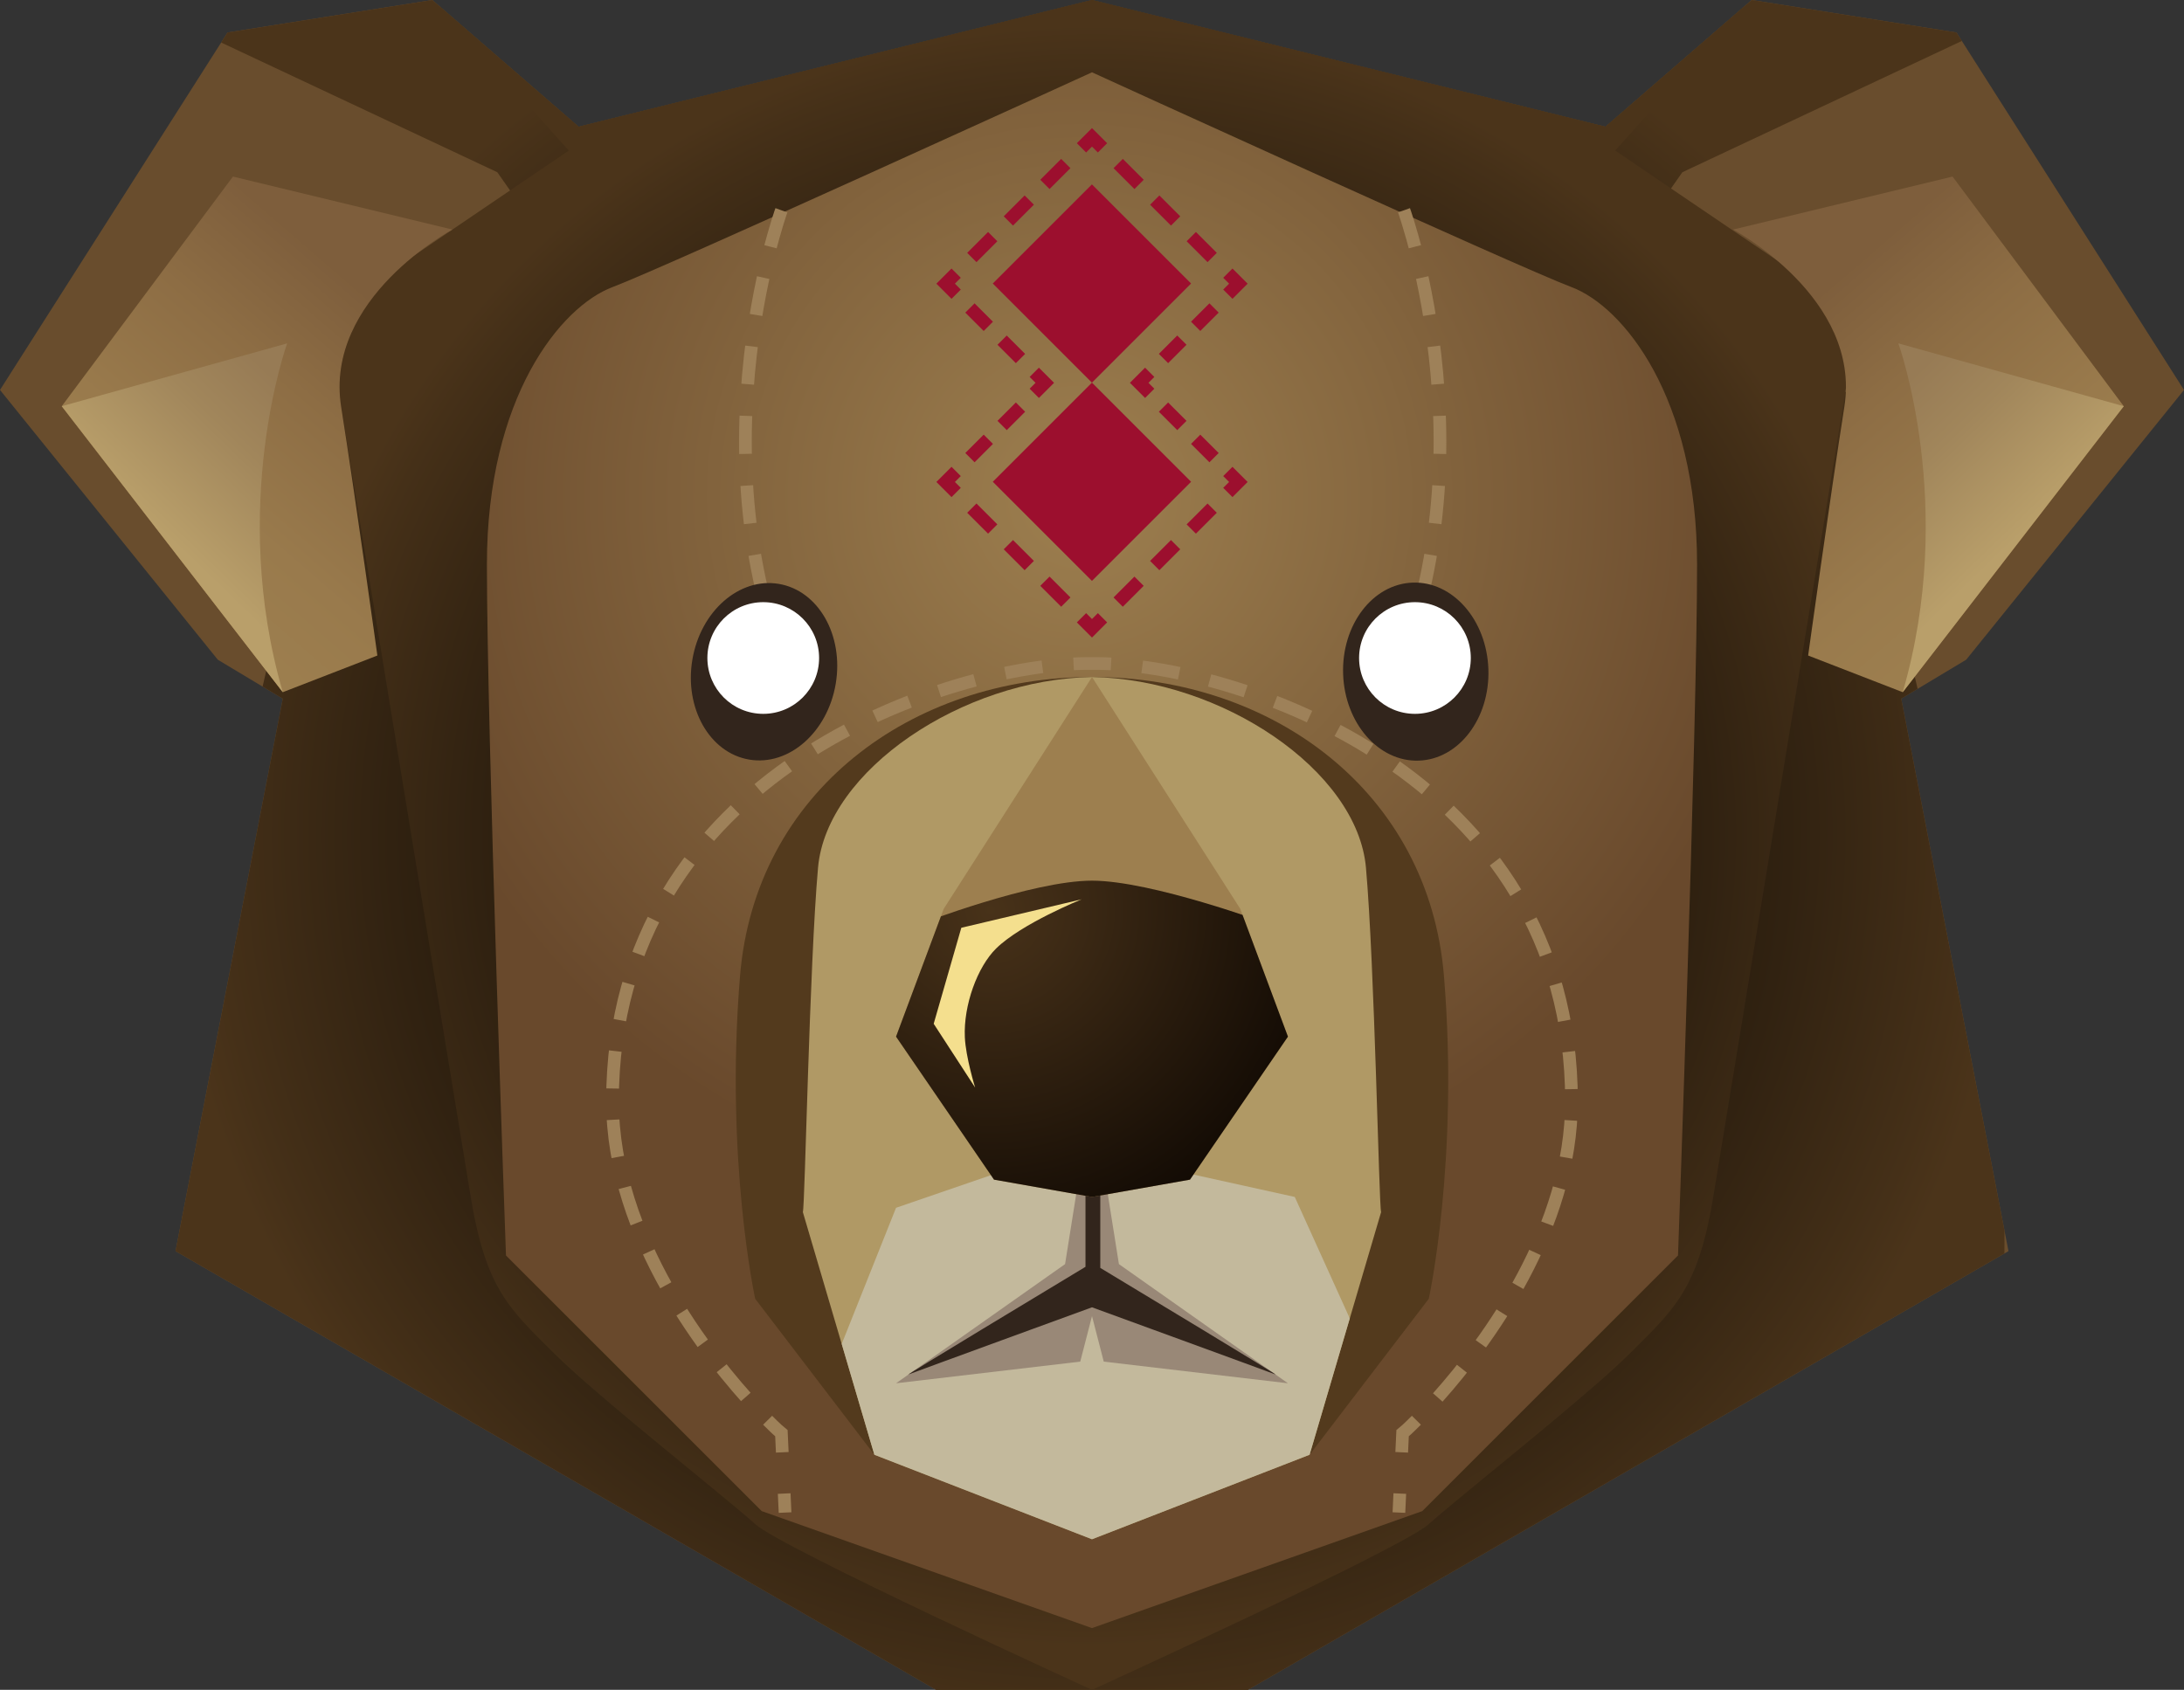 <?xml version="1.0" encoding="utf-8"?>
<!-- Generator: Adobe Illustrator 17.0.0, SVG Export Plug-In . SVG Version: 6.00 Build 0)  -->
<!DOCTYPE svg PUBLIC "-//W3C//DTD SVG 1.1//EN" "http://www.w3.org/Graphics/SVG/1.1/DTD/svg11.dtd">
<svg version="1.1" id="Layer_1" xmlns="http://www.w3.org/2000/svg" xmlns:xlink="http://www.w3.org/1999/xlink" x="0px" y="0px"
	 width="247.828px" height="191.8px" viewBox="0 0 247.828 191.8" enable-background="new 0 0 247.828 191.8" xml:space="preserve">
<rect x="0" y="0" width="247.828" height="191.8" fill="#333333" stroke="none"/>
<g>
	<defs>
		<polygon id="SVGID_1_" points="223.115,74.876 247.828,44.261 222.008,3.689 198.771,0 182.173,14.385 123.914,0 65.654,14.385 
			49.056,0 25.819,3.689 0,44.261 24.712,74.876 32.089,79.301 19.918,142.005 106.227,191.8 123.914,191.8 141.6,191.8 
			227.91,142.005 215.738,79.301 		"/>
	</defs>
	<use xlink:href="#SVGID_1_"  overflow="visible" fill="#694D2D"/>
	<clipPath id="SVGID_2_">
		<use xlink:href="#SVGID_1_"  overflow="visible"/>
	</clipPath>
	<radialGradient id="SVGID_3_" cx="123.669" cy="94.793" r="104.315" gradientUnits="userSpaceOnUse">
		<stop  offset="0" style="stop-color:#000000"/>
		<stop  offset="0.186" style="stop-color:#020100"/>
		<stop  offset="0.376" style="stop-color:#110A03"/>
		<stop  offset="0.567" style="stop-color:#1F1607"/>
		<stop  offset="0.76" style="stop-color:#312211"/>
		<stop  offset="0.952" style="stop-color:#453018"/>
		<stop  offset="1" style="stop-color:#4B341A"/>
	</radialGradient>
	<path clip-path="url(#SVGID_2_)" fill="url(#SVGID_3_)" d="M209.839,44.876l-22.377-20.41l3.442-4.918l36.639-17.213l-28.77-10.573
		l-74.86-1.71v-0.011l-0.244,0.006l-0.245-0.006v0.011l-74.86,1.71L19.794,2.336l36.639,17.213l3.442,4.918l-22.376,20.41
		l-17.705,75.982c0,0,0.246,41.802,0,42.048c-0.246,0.246,95.162,36.64,95.162,36.64l8.713-1.025l8.713,1.025
		c0,0,95.407-36.394,95.161-36.64c-0.245-0.246,0-42.048,0-42.048L209.839,44.876z"/>
	<radialGradient id="SVGID_4_" cx="123.914" cy="94.855" r="92.063" gradientUnits="userSpaceOnUse">
		<stop  offset="0" style="stop-color:#000000"/>
		<stop  offset="0.186" style="stop-color:#020100"/>
		<stop  offset="0.376" style="stop-color:#110A03"/>
		<stop  offset="0.567" style="stop-color:#1F1607"/>
		<stop  offset="0.76" style="stop-color:#312211"/>
		<stop  offset="0.952" style="stop-color:#453018"/>
		<stop  offset="1" style="stop-color:#4B341A"/>
	</radialGradient>
	<path clip-path="url(#SVGID_2_)" fill="url(#SVGID_4_)" d="M183.28,17.089l17.212-19.18h-76.578v0H47.335l17.213,19.18
		L37.007,35.778c0,0,15.75,96.183,16.458,100.369c1.738,10.285,4.444,12.498,9.362,17.416c4.917,4.917,19.918,16.72,22.868,19.425
		c2.951,2.705,38.219,18.812,38.219,18.812l0,0c0,0,35.267-16.106,38.219-18.811c2.95-2.705,17.951-14.508,22.868-19.426
		c4.917-4.917,7.623-7.131,9.361-17.416c0.708-4.186,16.458-100.369,16.458-100.369L183.28,17.089z"/>
	<radialGradient id="SVGID_5_" cx="122.499" cy="56.377" r="80.071" gradientUnits="userSpaceOnUse">
		<stop  offset="0" style="stop-color:#9D7F4F"/>
		<stop  offset="1" style="stop-color:#69492C"/>
	</radialGradient>
	<path clip-path="url(#SVGID_2_)" fill="url(#SVGID_5_)" d="M178.312,32.582c-5.901-2.213-54.398-24.375-54.398-24.375
		S75.417,30.368,69.515,32.582c-5.901,2.213-14.263,12.541-14.263,31.475c0,18.934,2.164,78.441,2.164,78.441l29.017,29.015
		l37.481,13.28v-0.002l37.48-13.278l29.017-29.016c0,0,2.163-59.507,2.163-78.44S184.213,34.795,178.312,32.582z"/>
</g>
<g>
	<defs>
		<path id="SVGID_6_" d="M26.434,20.041l24.903,6.014c0,0-14.576,7.756-12.625,20.121c1.609,10.204,4.11,28.228,4.11,28.228
			l-10.732,4.161L7.008,46.105L26.434,20.041z"/>
	</defs>
	<linearGradient id="SVGID_7_" gradientUnits="userSpaceOnUse" x1="17.293" y1="67.281" x2="44.449" y2="35.856">
		<stop  offset="0" style="stop-color:#9D7F4F"/>
		<stop  offset="0.309" style="stop-color:#997A4C"/>
		<stop  offset="0.682" style="stop-color:#8D6D44"/>
		<stop  offset="1" style="stop-color:#7E5E3C"/>
	</linearGradient>
	<use xlink:href="#SVGID_6_"  overflow="visible" fill="url(#SVGID_7_)"/>
	<clipPath id="SVGID_8_">
		<use xlink:href="#SVGID_6_"  overflow="visible"/>
	</clipPath>
	<linearGradient id="SVGID_9_" gradientUnits="userSpaceOnUse" x1="19.956" y1="61.914" x2="34.925" y2="46.462">
		<stop  offset="0" style="stop-color:#B99F6A"/>
		<stop  offset="0.628" style="stop-color:#A1865B"/>
		<stop  offset="1" style="stop-color:#977B55"/>
	</linearGradient>
	<path clip-path="url(#SVGID_8_)" fill="url(#SVGID_9_)" d="M7.008,46.105l25.574-7.131c0,0-6.639,18.442-0.492,39.589L5.778,62.089
		L7.008,46.105z"/>
</g>
<g>
	<defs>
		<path id="SVGID_10_" d="M221.565,20.041l-24.903,6.014c0,0,14.576,7.756,12.626,20.121c-1.609,10.204-4.11,28.228-4.11,28.228
			l10.732,4.161l25.081-32.458L221.565,20.041z"/>
	</defs>
	
		<linearGradient id="SVGID_11_" gradientUnits="userSpaceOnUse" x1="1689.477" y1="67.281" x2="1716.634" y2="35.856" gradientTransform="matrix(-1 0 0 1 1920.184 0)">
		<stop  offset="0" style="stop-color:#9D7F4F"/>
		<stop  offset="0.309" style="stop-color:#997A4C"/>
		<stop  offset="0.682" style="stop-color:#8D6D44"/>
		<stop  offset="1" style="stop-color:#7E5E3C"/>
	</linearGradient>
	<use xlink:href="#SVGID_10_"  overflow="visible" fill="url(#SVGID_11_)"/>
	<clipPath id="SVGID_12_">
		<use xlink:href="#SVGID_10_"  overflow="visible"/>
	</clipPath>
	
		<linearGradient id="SVGID_13_" gradientUnits="userSpaceOnUse" x1="1692.141" y1="61.914" x2="1707.11" y2="46.462" gradientTransform="matrix(-1 0 0 1 1920.184 0)">
		<stop  offset="0" style="stop-color:#B99F6A"/>
		<stop  offset="0.628" style="stop-color:#A1865B"/>
		<stop  offset="1" style="stop-color:#977B55"/>
	</linearGradient>
	<path clip-path="url(#SVGID_12_)" fill="url(#SVGID_13_)" d="M240.991,46.105l-25.573-7.131c0,0,6.639,18.442,0.492,39.589
		l26.311-16.475L240.991,46.105z"/>
</g>
<g>
	<g>
		
			<line fill="none" stroke="#9E8159" stroke-width="1.44" stroke-miterlimit="10" x1="158.741" y1="171.679" x2="158.841" y2="169.521"/>
		<path fill="none" stroke="#9E8159" stroke-width="1.44" stroke-miterlimit="10" d="M159.058,164.841l0.101-2.157
			c0.107-0.081,0.68-0.594,1.564-1.484"/>
		<path fill="none" stroke="#9E8159" stroke-width="1.44" stroke-miterlimit="10" stroke-dasharray="4.26,3.55" d="
			M163.152,158.614c5.623-6.307,15.172-19.209,15.172-33.628c0-37.448-38.515-49.682-54.064-49.682h-0.692
			c-15.55,0-54.064,12.234-54.064,49.682c0,15.5,11.036,29.249,16.367,34.934"/>
		<path fill="none" stroke="#9E8159" stroke-width="1.44" stroke-miterlimit="10" d="M87.105,161.2
			c0.884,0.89,1.456,1.403,1.564,1.484l0.1,2.157"/>
		
			<line fill="none" stroke="#9E8159" stroke-width="1.44" stroke-miterlimit="10" x1="88.985" y1="169.521" x2="89.085" y2="171.679"/>
	</g>
</g>
<path fill="none" stroke="#9E8159" stroke-width="1.44" stroke-miterlimit="10" stroke-dasharray="4.319,3.599" d="
	M88.669,23.868c0,0-10.924,30.19,2.974,57.428"/>
<path fill="none" stroke="#9E8159" stroke-width="1.44" stroke-miterlimit="10" stroke-dasharray="4.319,3.599" d="
	M159.318,23.868c0,0,10.926,30.19-2.974,57.428"/>
<path fill="#533A1D" d="M163.853,110.776c-1.721-20.901-19.426-33.934-39.939-33.934c-20.514,0-38.219,13.032-39.94,33.934
	c-1.722,20.901,1.721,36.639,1.721,36.639l13.525,17.704l24.693,9.59l24.693-9.59l13.525-17.704
	C162.132,147.415,165.574,131.677,163.853,110.776z"/>
<g>
	<defs>
		<path id="SVGID_14_" d="M155.001,98.481c-0.983-11.065-16.438-21.393-31.088-21.639c-14.65,0.246-30.105,10.574-31.087,21.639
			c-0.983,11.066-1.476,38.36-1.722,39.097l8.115,27.54l24.693,9.59l24.693-9.59l8.115-27.54
			C156.476,136.841,155.984,109.547,155.001,98.481z"/>
	</defs>
	<use xlink:href="#SVGID_14_"  overflow="visible" fill="#B09965"/>
	<clipPath id="SVGID_15_">
		<use xlink:href="#SVGID_14_"  overflow="visible"/>
	</clipPath>
	<polygon clip-path="url(#SVGID_15_)" fill="#C3B99C" points="117.416,131.677 101.678,137.087 95.513,152.54 95.513,166.84 
		122.58,179.381 154.546,167.579 156.722,157.497 146.923,135.857 127.99,131.677 	"/>
</g>
<polygon fill="#998877" points="126.969,143.48 125.248,132.661 123.914,131.677 122.58,132.661 120.858,143.48 101.678,157.005 
	122.58,154.546 123.914,149.382 125.248,154.546 146.149,157.005 "/>
<path fill="#32251C" d="M124.854,143.909v-10.834h-1.679v10.712c-3.737,2.254-20.597,12.426-20.083,12.218
	c0.576-0.234,20.821-7.623,20.821-7.623s20.244,7.389,20.82,7.623C145.238,156.209,128.974,146.394,124.854,143.909z"/>
<g>
	<defs>
		<polygon id="SVGID_16_" points="140.739,103.153 123.914,76.842 107.088,103.153 101.678,117.661 112.795,133.891 
			123.914,135.857 135.032,133.891 146.149,117.661 		"/>
	</defs>
	<use xlink:href="#SVGID_16_"  overflow="visible" fill="#9D7F4F"/>
	<clipPath id="SVGID_17_">
		<use xlink:href="#SVGID_16_"  overflow="visible"/>
	</clipPath>
	<radialGradient id="SVGID_18_" cx="112.376" cy="103.276" r="40" gradientUnits="userSpaceOnUse">
		<stop  offset="0" style="stop-color:#483219"/>
		<stop  offset="0.224" style="stop-color:#3D2A15"/>
		<stop  offset="1" style="stop-color:#100903"/>
	</radialGradient>
	<path clip-path="url(#SVGID_17_)" fill="url(#SVGID_18_)" d="M104.383,104.875c0,0,12.75-4.918,19.53-4.918
		c6.78,0,20.059,4.918,20.059,4.918l4.918,15.983l-8.114,16.229h-30.245l-11.065-11.311L104.383,104.875z"/>
</g>
<path fill="#F4DF8E" d="M109.085,105.305l13.647-3.228c0,0-6.793,2.736-9.683,5.564c-2.145,2.1-3.727,6.462-3.564,10.081
	c0.102,2.282,1.167,5.717,1.167,5.717l-4.702-7.24L109.085,105.305z"/>
<ellipse transform="matrix(0.986 0.166 -0.166 0.986 13.867 -13.339)" fill="#32251C" cx="86.705" cy="76.258" rx="8.249" ry="10.113"/>
<ellipse transform="matrix(-0.999 0.034 -0.034 -0.999 323.644 146.953)" fill="#32251C" cx="160.56" cy="76.258" rx="8.25" ry="10.113"/>
<rect x="115.956" y="24.24" transform="matrix(0.707 0.707 -0.707 0.707 59.062 -78.191)" fill="#9C0F2E" width="15.914" height="15.914"/>
<rect x="115.956" y="46.746" transform="matrix(0.707 0.707 -0.707 0.707 74.976 -71.598)" fill="#9C0F2E" width="15.914" height="15.913"/>
<g>
	<g>
		<polyline fill="none" stroke="#9C0F2E" stroke-width="1.487" stroke-miterlimit="10" points="139.329,33.391 140.522,32.198 
			139.329,31.004 		"/>
		
			<line fill="none" stroke="#9C0F2E" stroke-width="1.487" stroke-miterlimit="10" stroke-dasharray="3.352,2.514" x1="137.55" y1="29.227" x2="125.995" y2="17.671"/>
		<polyline fill="none" stroke="#9C0F2E" stroke-width="1.487" stroke-miterlimit="10" points="125.106,16.782 123.913,15.589 
			122.72,16.782 		"/>
		
			<line fill="none" stroke="#9C0F2E" stroke-width="1.487" stroke-miterlimit="10" stroke-dasharray="3.352,2.514" x1="120.942" y1="18.56" x2="109.388" y2="30.116"/>
		<polyline fill="none" stroke="#9C0F2E" stroke-width="1.487" stroke-miterlimit="10" points="108.499,31.004 107.306,32.198 
			108.499,33.391 		"/>
		
			<line fill="none" stroke="#9C0F2E" stroke-width="1.487" stroke-miterlimit="10" stroke-dasharray="2.95,2.213" x1="110.063" y1="34.956" x2="116.582" y2="41.475"/>
		<polyline fill="none" stroke="#9C0F2E" stroke-width="1.487" stroke-miterlimit="10" points="117.364,42.257 118.557,43.45 
			117.364,44.644 		"/>
		
			<line fill="none" stroke="#9C0F2E" stroke-width="1.487" stroke-miterlimit="10" stroke-dasharray="2.95,2.213" x1="115.8" y1="46.208" x2="109.281" y2="52.727"/>
		<polyline fill="none" stroke="#9C0F2E" stroke-width="1.487" stroke-miterlimit="10" points="108.499,53.509 107.306,54.703 
			108.499,55.896 		"/>
		
			<line fill="none" stroke="#9C0F2E" stroke-width="1.487" stroke-miterlimit="10" stroke-dasharray="3.352,2.514" x1="110.276" y1="57.674" x2="121.831" y2="69.229"/>
		<polyline fill="none" stroke="#9C0F2E" stroke-width="1.487" stroke-miterlimit="10" points="122.72,70.118 123.913,71.312 
			125.106,70.118 		"/>
		
			<line fill="none" stroke="#9C0F2E" stroke-width="1.487" stroke-miterlimit="10" stroke-dasharray="3.352,2.514" x1="126.883" y1="68.34" x2="138.44" y2="56.785"/>
		<polyline fill="none" stroke="#9C0F2E" stroke-width="1.487" stroke-miterlimit="10" points="139.329,55.896 140.522,54.703 
			139.329,53.509 		"/>
		
			<line fill="none" stroke="#9C0F2E" stroke-width="1.487" stroke-miterlimit="10" stroke-dasharray="2.95,2.213" x1="137.764" y1="51.945" x2="131.245" y2="45.426"/>
		<polyline fill="none" stroke="#9C0F2E" stroke-width="1.487" stroke-miterlimit="10" points="130.462,44.644 129.269,43.45 
			130.462,42.257 		"/>
		
			<line fill="none" stroke="#9C0F2E" stroke-width="1.487" stroke-miterlimit="10" stroke-dasharray="2.95,2.213" x1="132.027" y1="40.692" x2="138.545" y2="34.173"/>
	</g>
</g>
<circle fill="#FFFFFF" cx="86.608" cy="74.685" r="6.338"/>
<circle fill="#FFFFFF" cx="160.56" cy="74.685" r="6.338"/>
</svg>
